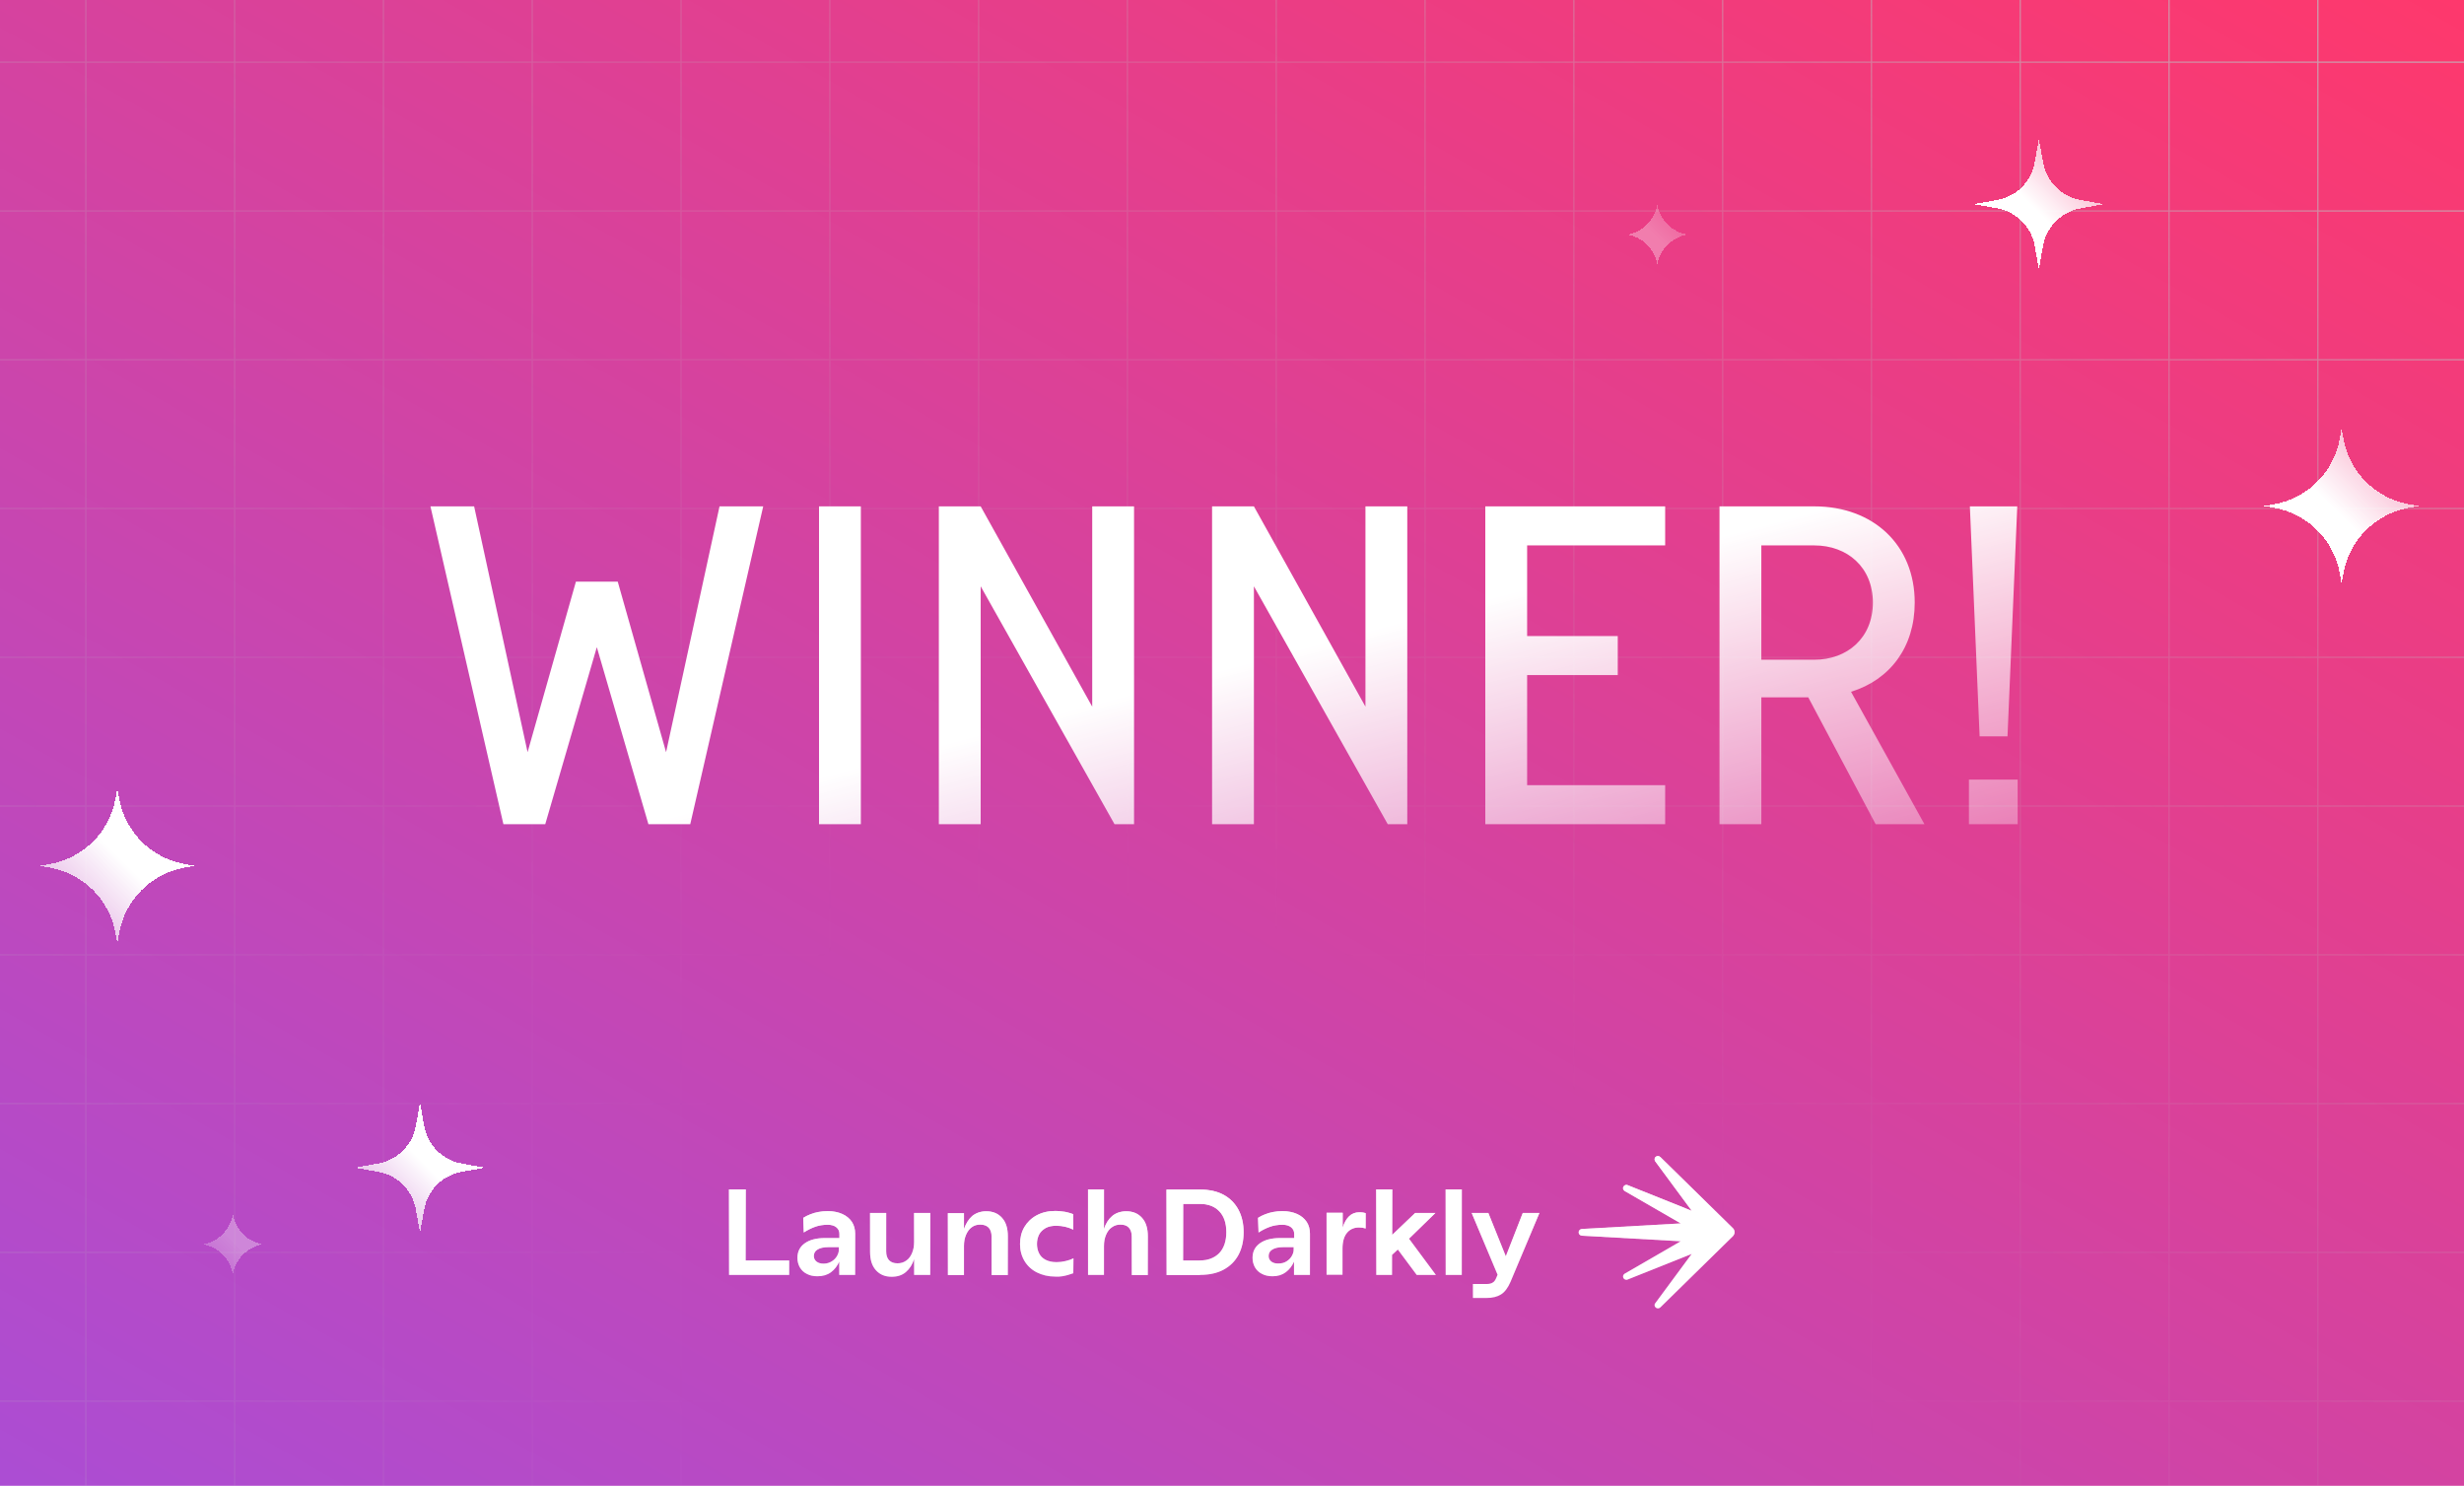 <svg width="1920" height="1158" viewBox="0 0 1920 1158" fill="none" xmlns="http://www.w3.org/2000/svg">
<g clip-path="url(#clip0_3348_19879)">
<rect width="1920" height="1158" fill="url(#paint0_linear_3348_19879)"/>
<path fill-rule="evenodd" clip-rule="evenodd" d="M2850.17 -298.875H2965.12V-183.926H2850.17V-298.875ZM2733.22 -298.875H2618.27V-183.926H2733.22V-298.875ZM2734.22 -298.875V-183.926H2849.17V-298.875H2734.22ZM2733.22 -182.926H2618.27V-67.977H2733.22V-182.926ZM2734.22 -67.977V-182.926H2849.17V-67.977H2734.22ZM2733.22 -66.977H2618.27V47.972H2733.22V-66.977ZM2734.22 47.972V-66.977H2849.17V47.972H2734.22ZM2733.22 48.972H2618.27V163.922H2733.22V48.972ZM2734.22 163.922V48.972H2849.17V163.922H2734.22ZM2733.22 164.922H2618.27V279.871H2733.22V164.922ZM2734.22 279.871V164.922H2849.17V279.871H2734.22ZM2733.22 280.871H2618.27V395.82H2733.22V280.871ZM2734.22 395.82V280.871H2849.17V395.82H2734.22ZM2733.22 396.82H2618.27V511.77H2733.22V396.82ZM2734.22 511.77V396.82H2849.17V511.77H2734.22ZM2733.22 512.77H2618.27V627.719H2733.22V512.77ZM2734.22 627.719V512.77H2849.17V627.719H2734.22ZM2733.22 628.719H2618.27V743.668H2733.22V628.719ZM2734.22 743.668V628.719H2849.17V743.668H2734.22ZM2733.22 744.668H2618.27V859.617H2733.22V744.668ZM2734.22 859.617V744.668H2849.17V859.617H2734.22ZM2733.22 860.617H2618.27V975.567H2733.22V860.617ZM2734.22 975.567V860.617H2849.17V975.567H2734.22ZM2733.22 976.567H2618.27V1091.52H2733.22V976.567ZM2734.22 1091.52V976.567H2849.17V1091.52H2734.22ZM2733.22 1092.52H2618.27V1207.47H2733.22V1092.52ZM2734.22 1207.47V1092.52H2849.17V1207.47H2734.22ZM2850.17 47.972V-66.977H2965.12V47.972H2850.17ZM2850.17 163.922V48.972H2965.12V163.922H2850.17ZM2850.17 279.871V164.922H2965.12V279.871H2850.17ZM2850.17 395.82V280.871H2965.12V395.82H2850.17ZM2850.17 511.77V396.82H2965.12V511.77H2850.17ZM2850.17 627.719V512.77H2965.12V627.719H2850.17ZM2850.17 743.668V628.719H2965.12V743.668H2850.17ZM2850.17 859.617V744.668H2965.12V859.617H2850.17ZM2850.17 975.567V860.617H2965.12V975.567H2850.17ZM2850.17 1091.52V976.567H2965.12V1091.52H2850.17ZM2850.17 1207.47V1092.52H2965.12V1207.47H2850.17ZM2850.17 -67.977V-182.926H2965.12V-67.977H2850.17ZM994.976 1208.47H1109.93H1110.93L2966.12 1208.47V1207.47V1092.52V1091.52V976.567V975.567V860.617V859.617V744.668V743.668V628.719V627.719V512.77V511.77V396.82V395.82V280.871V279.871V164.922V163.922V48.972V47.972V-66.977V-67.977V-182.926V-183.926V-298.875L2966.12 -298.875L2966.12 -299.875H-164.523V-298.875H1225.88V-183.926H1110.93V-298.875H1109.93V-183.926H994.976V-298.875H993.976V-183.926H879.026V-298.875H878.026V-183.926H763.077V-298.875H762.077V-183.926H647.127V-298.875H646.127V-183.926H531.179V-298.875H530.179V-183.926H415.226V-298.875H414.226V-183.926H299.277V-298.875H298.277V-183.926H183.328V-298.875H182.328V-183.926H67.378V-298.875H66.378V-183.926H-48.572L-48.572 -298.875H-49.572L-49.572 -183.926H-164.523V-182.926H-49.572V-67.977H-164.523V-66.977H-49.572L-49.572 47.972H-164.523V48.972H-49.572V163.922H-164.523V164.922H-49.572L-49.572 279.871H-164.523V280.871H-49.572L-49.572 395.82H-164.523V396.82H-49.572V511.77H-164.523V512.77H-49.572L-49.572 627.719H-164.523V628.719H-49.572L-49.572 743.668H-164.523V744.668H-49.572V859.617H-164.523V860.617H-49.572L-49.572 975.567H-164.523V976.567H-49.572V1091.52H-164.523V1092.52H-49.572L-49.572 1207.47H-164.523V1208.47L-49.572 1208.47H-48.572H66.378H67.378H182.328H183.328H298.277H299.277H414.226H415.226H530.179H531.179H646.127H647.127H762.077H763.077H878.026H879.026H993.976H994.976ZM66.378 -182.926H-48.572V-67.977H66.378L66.378 -182.926ZM66.378 -66.977H-48.572L-48.572 47.972H66.378V-66.977ZM66.378 48.972H-48.572V163.922H66.378V48.972ZM66.378 164.922H-48.572L-48.572 279.871H66.378L66.378 164.922ZM66.378 280.871H-48.572L-48.572 395.82H66.378V280.871ZM66.378 396.82H-48.572V511.77H66.378V396.82ZM66.378 512.77H-48.572L-48.572 627.719H66.378V512.77ZM66.378 628.719H-48.572L-48.572 743.668H66.378L66.378 628.719ZM66.378 744.668H-48.572V859.617H66.378V744.668ZM66.378 860.617H-48.572L-48.572 975.567H66.378V860.617ZM66.378 976.567H-48.572V1091.52H66.378L66.378 976.567ZM66.378 1092.52H-48.572L-48.572 1207.47H66.378V1092.52ZM182.328 -182.926H67.378L67.378 -67.977H182.328V-182.926ZM182.328 -66.977H67.378V47.972H182.328V-66.977ZM182.328 48.972H67.378V163.922H182.328L182.328 48.972ZM182.328 164.922H67.378L67.378 279.871H182.328V164.922ZM182.328 280.871H67.378V395.82H182.328V280.871ZM182.328 396.82H67.378V511.77H182.328V396.82ZM182.328 512.77H67.378V627.719H182.328V512.77ZM182.328 628.719H67.378L67.378 743.668H182.328V628.719ZM182.328 744.668H67.378V859.617H182.328L182.328 744.668ZM182.328 860.617H67.378V975.567H182.328V860.617ZM182.328 976.567H67.378L67.378 1091.52H182.328V976.567ZM182.328 1092.52H67.378V1207.47H182.328V1092.52ZM298.277 -182.926H183.328V-67.977H298.277V-182.926ZM298.277 -66.977H183.328V47.972H298.277V-66.977ZM298.277 48.972H183.328L183.328 163.922H298.277L298.277 48.972ZM298.277 164.922H183.328V279.871H298.277V164.922ZM298.277 280.871H183.328V395.82H298.277V280.871ZM298.277 396.82H183.328V511.77H298.277V396.82ZM298.277 512.77H183.328V627.719H298.277V512.77ZM298.277 628.719H183.328V743.668H298.277V628.719ZM298.277 744.668H183.328L183.328 859.617H298.277L298.277 744.668ZM298.277 860.617H183.328V975.567H298.277V860.617ZM298.277 976.567H183.328V1091.52H298.277V976.567ZM298.277 1092.52H183.328V1207.47H298.277V1092.52ZM414.226 -182.926H299.277V-67.977H414.226V-182.926ZM414.226 -66.977H299.277V47.972H414.226V-66.977ZM414.226 48.972H299.277L299.277 163.922H414.226V48.972ZM414.226 164.922H299.277V279.871H414.226V164.922ZM414.226 280.871H299.277V395.82H414.226V280.871ZM414.226 396.82H299.277V511.77H414.226L414.226 396.82ZM414.226 512.77H299.277V627.719H414.226V512.77ZM414.226 628.719H299.277V743.668H414.226V628.719ZM414.226 744.668H299.277L299.277 859.617H414.226V744.668ZM414.226 860.617H299.277V975.567H414.226V860.617ZM414.226 976.567H299.277V1091.52H414.226V976.567ZM414.226 1092.52H299.277V1207.47H414.226V1092.52ZM530.179 -182.926H415.226V-67.977H530.179V-182.926ZM530.179 -66.977H415.226V47.972H530.179V-66.977ZM530.179 48.972H415.226V163.922H530.179V48.972ZM530.179 164.922H415.226V279.871H530.179V164.922ZM530.179 280.871H415.226V395.82H530.179V280.871ZM530.179 396.82H415.226L415.226 511.77H530.179L530.179 396.82ZM530.179 512.77H415.226V627.719H530.179V512.77ZM530.179 628.719H415.226V743.668H530.179V628.719ZM530.179 744.668H415.226V859.617H530.179V744.668ZM530.179 860.617H415.226V975.567H530.179V860.617ZM530.179 976.567H415.226V1091.52H530.179V976.567ZM530.179 1092.52H415.226V1207.47H530.179V1092.52ZM646.127 -182.926H531.179V-67.977H646.127V-182.926ZM646.127 -66.977H531.179V47.972H646.127V-66.977ZM646.127 48.972H531.179V163.922H646.127V48.972ZM646.127 164.922H531.179V279.871H646.127V164.922ZM646.127 280.871H531.179V395.82H646.127V280.871ZM646.127 396.82H531.179L531.179 511.77H646.127L646.127 396.82ZM646.127 512.77H531.179V627.719H646.127V512.77ZM646.127 628.719H531.179V743.668H646.127V628.719ZM646.127 744.668H531.179V859.617H646.127V744.668ZM646.127 860.617H531.179V975.567H646.127V860.617ZM646.127 976.567H531.179V1091.52H646.127V976.567ZM646.127 1092.52H531.179V1207.47H646.127V1092.52ZM994.976 1207.47H1109.93V1092.52H994.976V1207.47ZM1110.93 1092.52V1207.47H1225.88V1092.52H1110.93ZM1225.88 1091.52H1110.93V976.567H1225.88V1091.52ZM1109.93 976.567V1091.52H994.976V976.567H1109.93ZM994.976 975.567H1109.93V860.617H994.976V975.567ZM1110.93 860.617V975.567H1225.88V860.617H1110.93ZM1225.88 859.617H1110.93V744.668H1225.88V859.617ZM1109.93 744.668V859.617H994.976V744.668H1109.93ZM994.976 743.668H1109.93V628.719H994.976V743.668ZM1110.93 628.719V743.668H1225.88V628.719H1110.93ZM1225.88 627.719H1110.93V512.77H1225.88V627.719ZM1109.93 512.77V627.719H994.976V512.77H1109.93ZM994.976 511.77H1109.93L1109.93 396.82H994.976L994.976 511.77ZM1110.93 396.82L1110.93 511.77H1225.88L1225.88 396.82H1110.93ZM1225.88 395.82H1110.93V280.871H1225.88V395.82ZM1109.93 280.871V395.82H994.976V280.871H1109.93ZM994.976 279.871H1109.93V164.922H994.976V279.871ZM1110.93 164.922V279.871H1225.88V164.922H1110.93ZM1225.88 163.922H1110.93V48.972H1225.88V163.922ZM1109.93 48.972V163.922H994.976V48.972H1109.93ZM994.976 47.972H1109.93V-66.977H994.976V47.972ZM1110.93 -66.977V47.972H1225.88V-66.977H1110.93ZM1225.88 -67.977H1110.93V-182.926H1225.88V-67.977ZM1109.93 -182.926V-67.977H994.976V-182.926H1109.93ZM762.077 -182.926H647.127V-67.977H762.077V-182.926ZM762.077 -66.977H647.127V47.972H762.077V-66.977ZM762.077 48.972H647.127V163.922H762.077V48.972ZM762.077 164.922H647.127V279.871H762.077V164.922ZM762.077 280.871H647.127V395.82H762.077V280.871ZM762.077 396.82H647.127L647.127 511.77H762.077L762.077 396.82ZM762.077 512.77H647.127V627.719H762.077V512.77ZM762.077 628.719H647.127V743.668H762.077V628.719ZM762.077 744.668H647.127V859.617H762.077V744.668ZM762.077 860.617H647.127V975.567H762.077V860.617ZM762.077 976.567H647.127V1091.52H762.077V976.567ZM762.077 1092.52H647.127V1207.47H762.077V1092.52ZM1226.88 -183.926V-298.875H1341.83V-183.926H1226.88ZM1226.88 -182.926V-67.977H1341.83V-182.926H1226.88ZM1226.88 -66.977V47.972H1341.83V-66.977H1226.88ZM1226.88 48.972V163.922H1341.83V48.972H1226.88ZM1226.88 164.922V279.871H1341.83V164.922H1226.88ZM1226.88 280.871V395.82H1341.83V280.871H1226.88ZM1226.88 396.82L1226.88 511.77H1341.83L1341.83 396.82H1226.88ZM1226.88 512.77V627.719H1341.83V512.77H1226.88ZM1226.88 628.719V743.668H1341.83V628.719H1226.88ZM1226.88 744.668V859.617H1341.83V744.668H1226.88ZM1226.88 860.617V975.567H1341.83V860.617H1226.88ZM1226.88 976.567V1091.52H1341.83V976.567H1226.88ZM1226.88 1092.52V1207.47H1341.83V1092.52H1226.88ZM763.077 -67.977V-182.926H878.026V-67.977H763.077ZM763.077 47.972V-66.977H878.026V47.972H763.077ZM763.077 163.922V48.972H878.026V163.922H763.077ZM763.077 279.871V164.922H878.026V279.871H763.077ZM763.077 395.82V280.871H878.026V395.82H763.077ZM763.077 511.77L763.077 396.82H878.026L878.026 511.77H763.077ZM763.077 627.719V512.77H878.026V627.719H763.077ZM763.077 743.668V628.719H878.026V743.668H763.077ZM763.077 859.617V744.668H878.026V859.617H763.077ZM763.077 975.567V860.617H878.026V975.567H763.077ZM763.077 1091.52V976.567H878.026V1091.52H763.077ZM763.077 1207.47V1092.52H878.026V1207.47H763.077ZM1342.83 -183.926V-298.875H1457.78V-183.926H1342.83ZM1458.78 -183.926V-298.875H1573.72V-183.926H1458.78ZM1458.78 -182.926H1573.72V-67.977H1458.78V-182.926ZM1457.78 -182.926V-67.977H1342.83V-182.926H1457.78ZM1457.78 -66.977H1342.83V47.972H1457.78V-66.977ZM1458.78 -66.977V47.972H1573.72V-66.977H1458.78ZM1458.78 48.972H1573.72V163.922H1458.78V48.972ZM1457.78 48.972V163.922H1342.83V48.972H1457.78ZM1457.78 164.922H1342.83V279.871H1457.78V164.922ZM1458.78 164.922V279.871H1573.72V164.922H1458.78ZM1458.78 280.871H1573.72V395.82H1458.78V280.871ZM1457.78 280.871V395.82H1342.83V280.871H1457.78ZM1457.78 396.82H1342.83L1342.83 511.77H1457.78L1457.78 396.82ZM1458.78 396.82L1458.78 511.77H1573.73L1573.72 396.82H1458.78ZM1458.78 512.77H1573.73V627.719H1458.78V512.77ZM1457.78 512.77V627.719H1342.83V512.77H1457.78ZM1457.78 628.719H1342.83V743.668H1457.78V628.719ZM1458.78 628.719V743.668H1573.73V628.719H1458.78ZM1458.78 744.668H1573.73V859.617H1458.78V744.668ZM1457.78 744.668V859.617H1342.83V744.668H1457.78ZM1457.78 860.617H1342.83V975.567H1457.78V860.617ZM1458.78 860.617V975.567H1573.73V860.617H1458.78ZM1458.78 976.567H1573.73V1091.52H1458.78V976.567ZM1457.78 976.567V1091.52H1342.83V976.567H1457.78ZM1457.78 1092.52H1342.83V1207.47H1457.78V1092.52ZM1458.78 1092.52V1207.47H1573.73V1092.52H1458.78ZM1574.72 -183.926V-298.875H1689.68V-183.926H1574.72ZM1574.72 -182.926H1689.68V-67.977H1574.72V-182.926ZM1574.72 -66.977V47.972H1689.68V-66.977H1574.72ZM1574.72 48.972H1689.68V163.922H1574.72V48.972ZM1574.72 164.922V279.871H1689.68V164.922H1574.72ZM1574.72 280.871H1689.68V395.82H1574.72V280.871ZM1574.72 396.82L1574.73 511.77H1689.68L1689.68 396.82H1574.72ZM1574.73 512.77H1689.68V627.719H1574.73V512.77ZM1574.73 628.719V743.668H1689.68V628.719H1574.73ZM1574.73 744.668H1689.68V859.617H1574.73V744.668ZM1574.73 860.617V975.567H1689.68V860.617H1574.73ZM1574.73 976.567H1689.68V1091.52H1574.73V976.567ZM1574.73 1092.52V1207.47H1689.68V1092.52H1574.73ZM1690.68 -183.926V-298.875H1805.63V-183.926H1690.68ZM1690.68 -182.926H1805.63V-67.977H1690.68V-182.926ZM1690.68 -66.977V47.972H1805.63V-66.977H1690.68ZM1690.68 48.972H1805.63V163.922H1690.68V48.972ZM1690.68 164.922V279.871H1805.63V164.922H1690.68ZM1690.68 280.871H1805.63V395.82H1690.68V280.871ZM1690.68 396.82L1690.68 511.77H1805.63L1805.63 396.82H1690.68ZM1690.68 512.77H1805.63V627.719H1690.68V512.77ZM1690.68 628.719V743.668H1805.63V628.719H1690.68ZM1690.68 744.668H1805.63V859.617H1690.68V744.668ZM1690.68 860.617V975.567H1805.63V860.617H1690.68ZM1690.68 976.567H1805.63V1091.52H1690.68V976.567ZM1690.68 1092.52V1207.47H1805.63V1092.52H1690.68ZM1806.63 -183.926V-298.875H1921.57V-183.926H1806.63ZM1806.63 -182.926H1921.57V-67.977H1806.63V-182.926ZM1806.63 -66.977V47.972H1921.57V-66.977H1806.63ZM1806.63 48.972H1921.57V163.922H1806.63V48.972ZM1806.63 164.922V279.871H1921.57V164.922H1806.63ZM1806.63 280.871H1921.57V395.82H1806.63V280.871ZM1806.63 396.82L1806.63 511.77H1921.57V396.82H1806.63ZM1806.63 512.77H1921.57V627.719H1806.63V512.77ZM1806.63 628.719V743.668H1921.57V628.719H1806.63ZM1806.63 744.668H1921.57V859.617H1806.63V744.668ZM1806.63 860.617V975.567H1921.57V860.617H1806.63ZM1806.63 976.567H1921.57V1091.52H1806.63V976.567ZM1806.63 1092.52V1207.47H1921.57V1092.52H1806.63ZM1922.57 -183.926V-298.875H2037.52V-183.926H1922.57ZM1922.57 -182.926H2037.52V-67.977H1922.57V-182.926ZM1922.57 -66.977V47.972H2037.52V-66.977H1922.57ZM1922.57 48.972H2037.52V163.922H1922.57V48.972ZM1922.57 164.922V279.871H2037.52V164.922H1922.57ZM1922.57 280.871H2037.52V395.82H1922.57V280.871ZM1922.57 396.82V511.77H2037.52V396.82H1922.57ZM1922.57 512.77H2037.52V627.719H1922.57V512.77ZM1922.57 628.719V743.668H2037.52V628.719H1922.57ZM1922.57 744.668H2037.52V859.617H1922.57V744.668ZM1922.57 860.617V975.567H2037.52V860.617H1922.57ZM1922.57 976.567H2037.52V1091.52H1922.57V976.567ZM1922.57 1092.52V1207.47H2037.52V1092.52H1922.57ZM2038.52 -183.926V-298.875H2153.47V-183.926H2038.52ZM2038.52 -182.926H2153.47V-67.977H2038.52V-182.926ZM2038.52 -66.977V47.972H2153.47V-66.977H2038.52ZM2038.52 48.972H2153.47V163.922H2038.52V48.972ZM2038.52 164.922V279.871H2153.47V164.922H2038.52ZM2038.52 280.871H2153.47V395.82H2038.52V280.871ZM2038.52 396.82V511.77H2153.47V396.82H2038.52ZM2038.52 512.77H2153.47V627.719H2038.52V512.77ZM2038.52 628.719V743.668H2153.47V628.719H2038.52ZM2038.52 744.668H2153.47V859.617H2038.52V744.668ZM2038.52 860.617V975.567H2153.47V860.617H2038.52ZM2038.52 976.567H2153.47V1091.52H2038.52V976.567ZM2038.52 1092.52V1207.47H2153.47V1092.52H2038.52ZM2154.47 -183.926V-298.875H2269.42V-183.926H2154.47ZM2154.47 -182.926H2269.42V-67.977H2154.47V-182.926ZM2154.47 -66.977V47.972H2269.42V-66.977H2154.47ZM2154.47 48.972H2269.42V163.922H2154.47V48.972ZM2154.47 164.922V279.871H2269.42V164.922H2154.47ZM2154.47 280.871H2269.42V395.82H2154.47V280.871ZM2154.47 396.82V511.77H2269.42V396.82H2154.47ZM2154.47 512.77H2269.42V627.719H2154.47V512.77ZM2154.47 628.719V743.668H2269.42V628.719H2154.47ZM2154.47 744.668H2269.42V859.617H2154.47V744.668ZM2154.47 860.617V975.567H2269.42V860.617H2154.47ZM2154.47 976.567H2269.42V1091.52H2154.47V976.567ZM2154.47 1092.52V1207.47H2269.42V1092.52H2154.47ZM2270.42 -182.926H2385.38V-67.977H2270.42V-182.926ZM2270.42 -66.977V47.972H2385.38V-66.977H2270.42ZM2270.42 48.972H2385.38V163.922H2270.42V48.972ZM2270.42 164.922V279.871H2385.38V164.922H2270.42ZM2270.42 280.871H2385.38V395.82H2270.42V280.871ZM2270.42 396.82V511.77H2385.38V396.82H2270.42ZM2270.42 512.77H2385.38V627.719H2270.42V512.77ZM2270.42 628.719V743.668H2385.38V628.719H2270.42ZM2270.42 744.668H2385.38V859.617H2270.42V744.668ZM2270.42 860.617V975.567H2385.38V860.617H2270.42ZM2270.42 976.567H2385.38V1091.52H2270.42V976.567ZM2270.42 1092.52V1207.47H2385.38V1092.52H2270.42ZM2270.42 -183.926V-298.875H2385.38V-183.926H2270.42ZM2386.38 -67.977V-182.926H2501.32V-67.977H2386.38ZM2386.38 47.972V-66.977H2501.32V47.972H2386.38ZM2386.38 163.922V48.972H2501.32V163.922H2386.38ZM2386.38 279.871V164.922H2501.32V279.871H2386.38ZM2386.38 395.82V280.871H2501.32V395.82H2386.38ZM2386.38 511.77V396.82H2501.32V511.77H2386.38ZM2386.38 627.719V512.77H2501.32V627.719H2386.38ZM2386.38 743.668V628.719H2501.32V743.668H2386.38ZM2386.38 859.617V744.668H2501.32V859.617H2386.38ZM2386.38 975.567V860.617H2501.32V975.567H2386.38ZM2386.38 1091.52V976.567H2501.32V1091.52H2386.38ZM2386.38 1207.47V1092.52H2501.32V1207.47H2386.38ZM2386.38 -183.926V-298.875H2501.32V-183.926H2386.38ZM2502.32 -67.977V-182.926H2617.27V-67.977H2502.32ZM2502.32 47.972V-66.977H2617.27V47.972H2502.32ZM2502.32 163.922V48.972H2617.27V163.922H2502.32ZM2502.32 279.871V164.922H2617.27V279.871H2502.32ZM2502.32 395.82V280.871H2617.27V395.82H2502.32ZM2502.32 511.77V396.82H2617.27V511.77H2502.32ZM2502.32 627.719V512.77H2617.27V627.719H2502.32ZM2502.32 743.668V628.719H2617.27V743.668H2502.32ZM2502.32 859.617V744.668H2617.27V859.617H2502.32ZM2502.32 975.567V860.617H2617.27V975.567H2502.32ZM2502.32 1091.52V976.567H2617.27V1091.52H2502.32ZM2502.32 1207.47V1092.52H2617.27V1207.47H2502.32ZM2502.32 -183.926V-298.875H2617.27V-183.926H2502.32ZM879.026 -67.977V-182.926H993.976V-67.977H879.026ZM879.026 47.972V-66.977H993.976V47.972H879.026ZM879.026 163.922V48.972H993.976V163.922H879.026ZM879.026 279.871V164.922H993.976V279.871H879.026ZM879.026 395.82V280.871H993.976V395.82H879.026ZM879.026 511.77L879.026 396.82H993.976L993.976 511.77H879.026ZM879.026 627.719V512.77H993.976V627.719H879.026ZM879.026 743.668V628.719H993.976V743.668H879.026ZM879.026 859.617V744.668H993.976V859.617H879.026ZM879.026 975.567V860.617H993.976V975.567H879.026ZM879.026 1091.52V976.567H993.976V1091.52H879.026ZM879.026 1207.47V1092.52H993.976V1207.47H879.026ZM-164.523 -298.875L-164.523 1208.47H-165.523L-165.523 -298.875H-164.523Z" fill="url(#paint1_radial_3348_19879)"/>
<g clip-path="url(#clip1_3348_19879)">
<path d="M614.955 993.634V982.353H581.039V926.994H568.087V993.634H614.955ZM647.535 991.535C650.339 989.436 652.476 986.682 653.945 983.271V993.634H666.362V961.495C666.362 958.084 665.561 954.936 663.825 952.312C662.09 949.688 659.553 947.59 656.348 946.147C653.143 944.704 649.271 943.916 644.865 943.916C642.461 943.916 640.058 944.179 637.788 944.572C635.518 944.966 633.381 945.622 631.379 946.409C629.376 947.196 627.506 948.114 625.904 949.164L626.305 960.576C629.376 958.609 632.313 957.166 635.251 956.116C638.188 955.067 641.393 954.542 644.998 954.542C647.802 954.542 650.072 955.198 651.675 956.51C653.277 957.822 654.078 959.527 654.078 961.626V964.905H642.862C636.185 964.905 630.978 966.217 627.106 968.972C623.233 971.727 621.364 975.531 621.364 980.385C621.364 983.14 622.032 985.501 623.233 987.731C624.569 989.961 626.305 991.666 628.708 992.847C631.111 994.159 633.916 994.684 636.987 994.684C641.259 994.684 644.731 993.634 647.535 991.535ZM636.319 983.271C634.984 982.221 634.183 980.778 634.183 978.942C634.183 976.712 635.117 975.006 637.12 973.826C638.99 972.645 641.927 971.989 645.666 971.989H653.677V973.826C653.677 975.4 653.277 976.974 652.342 978.679C651.408 980.385 650.072 981.828 648.203 983.008C646.333 984.189 644.197 984.845 641.794 984.845C639.524 984.845 637.654 984.32 636.319 983.271ZM705.886 991.404C708.824 988.912 710.96 985.501 712.296 981.303V993.634H724.847V945.359H712.296V967.923C712.296 971.202 711.762 974.088 710.693 976.581C709.625 979.073 708.156 981.172 706.153 982.484C704.151 983.927 701.881 984.583 699.344 984.583C696.539 984.583 694.403 983.796 692.801 982.221C691.332 980.647 690.531 978.286 690.531 975.269V945.359H677.979V975.531C677.979 981.828 679.448 986.55 682.519 989.961C685.59 993.372 689.596 995.077 694.804 995.077C699.344 995.077 702.949 993.896 705.886 991.404ZM751.152 993.634V971.071C751.152 967.791 751.686 964.905 752.754 962.413C753.822 959.921 755.291 957.822 757.161 956.51C759.03 955.067 761.3 954.411 763.837 954.411C766.641 954.411 768.777 955.198 770.38 956.772C771.848 958.346 772.65 960.708 772.65 963.725V993.765H785.335V963.594C785.335 957.297 783.866 952.574 780.795 949.164C777.724 945.753 773.718 944.048 768.51 944.048C764.104 944.048 760.499 945.359 757.561 947.721C754.757 950.213 752.621 953.624 751.152 957.822V945.491H738.6V993.765H751.152V993.634ZM827.796 994.684C829.398 994.421 831.001 994.028 832.336 993.634C833.805 993.241 835.007 992.716 836.342 992.322L836.475 980.647C834.472 981.697 832.336 982.353 830.066 982.877C827.796 983.402 825.526 983.664 823.256 983.664C819.918 983.664 816.98 983.008 814.711 981.828C812.441 980.647 810.705 978.942 809.637 976.712C808.568 974.613 808.034 972.12 808.034 969.497C808.034 966.873 808.568 964.512 809.637 962.282C810.705 960.183 812.441 958.478 814.711 957.166C816.98 955.854 819.785 955.329 822.989 955.329C825.526 955.329 827.796 955.592 830.066 956.116C832.336 956.641 834.339 957.428 836.342 958.346L836.208 946.278C834.74 945.753 833.404 945.228 832.069 944.966C830.734 944.572 829.265 944.31 827.529 944.179C825.927 943.917 824.191 943.785 822.322 943.785C816.713 943.785 811.906 944.966 807.767 947.196C803.628 949.426 800.423 952.574 798.153 956.379C795.883 960.314 794.815 964.643 794.815 969.628C794.815 974.482 796.017 978.942 798.287 982.746C800.557 986.55 803.761 989.568 807.901 991.666C812.04 993.765 816.847 994.946 822.322 994.946C824.324 995.077 826.194 994.946 827.796 994.684ZM860.243 993.634V971.071C860.243 967.791 860.777 964.905 861.845 962.413C862.914 959.921 864.382 957.822 866.385 956.51C868.388 955.067 870.525 954.411 873.062 954.411C875.999 954.411 878.136 955.198 879.604 956.772C881.073 958.346 881.874 960.708 881.874 963.725V993.765H894.426V963.594C894.426 957.297 892.957 952.574 889.886 949.164C886.815 945.753 882.809 944.048 877.602 944.048C873.195 944.048 869.456 945.359 866.652 947.721C863.715 950.213 861.578 953.624 860.243 957.822V926.994H847.825V993.634H860.243ZM935.018 993.634C942.228 993.634 948.371 992.322 953.445 989.568C958.519 986.813 962.391 983.008 965.061 978.024C967.732 973.039 969.067 967.136 969.067 960.445C969.067 953.755 967.732 947.852 965.061 942.867C962.391 937.882 958.519 933.947 953.445 931.192C948.371 928.437 942.228 927.125 935.018 927.125H908.98V993.765H935.018V993.634ZM921.932 982.353V938.276H934.884C941.427 938.276 946.501 940.243 950.106 944.048C953.845 947.983 955.581 953.362 955.581 960.314C955.581 967.267 953.712 972.776 950.106 976.581C946.368 980.385 941.294 982.353 934.884 982.353H921.932ZM1001.91 991.535C1004.72 989.436 1006.86 986.682 1008.32 983.271V993.634H1020.74V961.495C1020.74 958.084 1019.94 954.936 1018.21 952.312C1016.47 949.688 1013.93 947.59 1010.73 946.147C1007.52 944.704 1003.65 943.916 999.244 943.916C996.841 943.916 994.437 944.179 992.167 944.572C989.897 944.966 987.761 945.622 985.758 946.409C983.755 947.196 981.886 948.114 980.284 949.164L980.684 960.576C983.755 958.609 986.693 957.166 989.63 956.116C992.568 955.067 995.773 954.542 999.378 954.542C1002.18 954.542 1004.45 955.198 1006.05 956.51C1007.66 957.822 1008.46 959.527 1008.46 961.626V964.905H997.508C990.832 964.905 985.625 966.217 981.752 968.972C977.88 971.727 976.011 975.531 976.011 980.385C976.011 983.14 976.678 985.501 977.88 987.731C979.215 989.961 980.951 991.666 983.355 992.847C985.758 994.159 988.562 994.684 991.633 994.684C995.773 994.684 999.111 993.634 1001.91 991.535ZM990.699 983.271C989.363 982.221 988.562 980.778 988.562 978.942C988.562 976.712 989.497 975.006 991.5 973.826C993.369 972.645 996.307 971.989 1000.05 971.989H1008.06V973.826C1008.06 975.4 1007.66 976.974 1006.72 978.679C1005.79 980.385 1004.45 981.828 1002.58 983.008C1000.71 984.189 998.71 984.714 996.307 984.714C994.037 984.845 992.167 984.32 990.699 983.271ZM1046.11 993.634V973.039C1046.11 967.66 1047.31 963.594 1049.58 960.839C1051.85 958.084 1055.06 956.641 1058.93 956.641C1060.8 956.641 1062.54 956.903 1064.14 957.428V945.491C1063.34 945.228 1062.54 945.097 1061.73 944.966C1060.93 944.835 1060 944.835 1059.06 944.835C1055.99 944.835 1053.32 945.884 1051.19 947.983C1049.05 950.082 1047.31 953.099 1046.25 956.772V945.228H1033.69V993.503H1046.11V993.634ZM1084.7 993.634V978.024L1089.24 973.826L1103.93 993.634H1118.88L1097.92 965.43L1118.48 945.359H1102.73L1084.83 962.413V926.994H1072.42V993.634H1084.7ZM1139.05 993.634V926.994H1126.5V993.634H1139.05ZM1158.27 1011.61C1162.95 1011.61 1166.69 1010.69 1169.62 1008.85C1172.56 1007.01 1174.97 1003.74 1176.97 999.144L1199.53 945.359H1186.58L1173.36 979.073L1159.74 945.359H1146.79L1166.95 993.503L1165.89 995.995C1165.22 997.57 1164.42 998.881 1163.21 999.537C1162.15 1000.32 1160.41 1000.72 1158.14 1000.72H1147.73V1011.61H1158.27Z" fill="white"/>
<path d="M614.955 993.634V982.353H581.039V926.994H568.087V993.634H614.955ZM647.535 991.535C650.339 989.436 652.476 986.682 653.945 983.271V993.634H666.362V961.495C666.362 958.084 665.561 954.936 663.825 952.312C662.09 949.688 659.553 947.59 656.348 946.147C653.143 944.704 649.271 943.916 644.865 943.916C642.461 943.916 640.058 944.179 637.788 944.572C635.518 944.966 633.381 945.622 631.379 946.409C629.376 947.196 627.506 948.114 625.904 949.164L626.305 960.576C629.376 958.609 632.313 957.166 635.251 956.116C638.188 955.067 641.393 954.542 644.998 954.542C647.802 954.542 650.072 955.198 651.675 956.51C653.277 957.822 654.078 959.527 654.078 961.626V964.905H642.862C636.185 964.905 630.978 966.217 627.106 968.972C623.233 971.727 621.364 975.531 621.364 980.385C621.364 983.14 622.032 985.501 623.233 987.731C624.569 989.961 626.305 991.666 628.708 992.847C631.111 994.159 633.916 994.684 636.987 994.684C641.259 994.684 644.731 993.634 647.535 991.535ZM636.319 983.271C634.984 982.221 634.183 980.778 634.183 978.942C634.183 976.712 635.117 975.006 637.12 973.826C638.99 972.645 641.927 971.989 645.666 971.989H653.677V973.826C653.677 975.4 653.277 976.974 652.342 978.679C651.408 980.385 650.072 981.828 648.203 983.008C646.333 984.189 644.197 984.845 641.794 984.845C639.524 984.845 637.654 984.32 636.319 983.271ZM705.886 991.404C708.824 988.912 710.96 985.501 712.296 981.303V993.634H724.847V945.359H712.296V967.923C712.296 971.202 711.762 974.088 710.693 976.581C709.625 979.073 708.156 981.172 706.153 982.484C704.151 983.927 701.881 984.583 699.344 984.583C696.539 984.583 694.403 983.796 692.801 982.221C691.332 980.647 690.531 978.286 690.531 975.269V945.359H677.979V975.531C677.979 981.828 679.448 986.55 682.519 989.961C685.59 993.372 689.596 995.077 694.804 995.077C699.344 995.077 702.949 993.896 705.886 991.404ZM751.152 993.634V971.071C751.152 967.791 751.686 964.905 752.754 962.413C753.822 959.921 755.291 957.822 757.161 956.51C759.03 955.067 761.3 954.411 763.837 954.411C766.641 954.411 768.777 955.198 770.38 956.772C771.848 958.346 772.65 960.708 772.65 963.725V993.765H785.335V963.594C785.335 957.297 783.866 952.574 780.795 949.164C777.724 945.753 773.718 944.048 768.51 944.048C764.104 944.048 760.499 945.359 757.561 947.721C754.757 950.213 752.621 953.624 751.152 957.822V945.491H738.6V993.765H751.152V993.634ZM827.796 994.684C829.398 994.421 831.001 994.028 832.336 993.634C833.805 993.241 835.007 992.716 836.342 992.322L836.475 980.647C834.472 981.697 832.336 982.353 830.066 982.877C827.796 983.402 825.526 983.664 823.256 983.664C819.918 983.664 816.98 983.008 814.711 981.828C812.441 980.647 810.705 978.942 809.637 976.712C808.568 974.613 808.034 972.12 808.034 969.497C808.034 966.873 808.568 964.512 809.637 962.282C810.705 960.183 812.441 958.478 814.711 957.166C816.98 955.854 819.785 955.329 822.989 955.329C825.526 955.329 827.796 955.592 830.066 956.116C832.336 956.641 834.339 957.428 836.342 958.346L836.208 946.278C834.74 945.753 833.404 945.228 832.069 944.966C830.734 944.572 829.265 944.31 827.529 944.179C825.927 943.917 824.191 943.785 822.322 943.785C816.713 943.785 811.906 944.966 807.767 947.196C803.628 949.426 800.423 952.574 798.153 956.379C795.883 960.314 794.815 964.643 794.815 969.628C794.815 974.482 796.017 978.942 798.287 982.746C800.557 986.55 803.761 989.568 807.901 991.666C812.04 993.765 816.847 994.946 822.322 994.946C824.324 995.077 826.194 994.946 827.796 994.684ZM860.243 993.634V971.071C860.243 967.791 860.777 964.905 861.845 962.413C862.914 959.921 864.382 957.822 866.385 956.51C868.388 955.067 870.525 954.411 873.062 954.411C875.999 954.411 878.136 955.198 879.604 956.772C881.073 958.346 881.874 960.708 881.874 963.725V993.765H894.426V963.594C894.426 957.297 892.957 952.574 889.886 949.164C886.815 945.753 882.809 944.048 877.602 944.048C873.195 944.048 869.456 945.359 866.652 947.721C863.715 950.213 861.578 953.624 860.243 957.822V926.994H847.825V993.634H860.243ZM935.018 993.634C942.228 993.634 948.371 992.322 953.445 989.568C958.519 986.813 962.391 983.008 965.061 978.024C967.732 973.039 969.067 967.136 969.067 960.445C969.067 953.755 967.732 947.852 965.061 942.867C962.391 937.882 958.519 933.947 953.445 931.192C948.371 928.437 942.228 927.125 935.018 927.125H908.98V993.765H935.018V993.634ZM921.932 982.353V938.276H934.884C941.427 938.276 946.501 940.243 950.106 944.048C953.845 947.983 955.581 953.362 955.581 960.314C955.581 967.267 953.712 972.776 950.106 976.581C946.368 980.385 941.294 982.353 934.884 982.353H921.932ZM1001.91 991.535C1004.72 989.436 1006.86 986.682 1008.32 983.271V993.634H1020.74V961.495C1020.74 958.084 1019.94 954.936 1018.21 952.312C1016.47 949.688 1013.93 947.59 1010.73 946.147C1007.52 944.704 1003.65 943.916 999.244 943.916C996.841 943.916 994.437 944.179 992.167 944.572C989.897 944.966 987.761 945.622 985.758 946.409C983.755 947.196 981.886 948.114 980.284 949.164L980.684 960.576C983.755 958.609 986.693 957.166 989.63 956.116C992.568 955.067 995.773 954.542 999.378 954.542C1002.18 954.542 1004.45 955.198 1006.05 956.51C1007.66 957.822 1008.46 959.527 1008.46 961.626V964.905H997.508C990.832 964.905 985.625 966.217 981.752 968.972C977.88 971.727 976.011 975.531 976.011 980.385C976.011 983.14 976.678 985.501 977.88 987.731C979.215 989.961 980.951 991.666 983.355 992.847C985.758 994.159 988.562 994.684 991.633 994.684C995.773 994.684 999.111 993.634 1001.91 991.535ZM990.699 983.271C989.363 982.221 988.562 980.778 988.562 978.942C988.562 976.712 989.497 975.006 991.5 973.826C993.369 972.645 996.307 971.989 1000.05 971.989H1008.06V973.826C1008.06 975.4 1007.66 976.974 1006.72 978.679C1005.79 980.385 1004.45 981.828 1002.58 983.008C1000.71 984.189 998.71 984.714 996.307 984.714C994.037 984.845 992.167 984.32 990.699 983.271ZM1046.11 993.634V973.039C1046.11 967.66 1047.31 963.594 1049.58 960.839C1051.85 958.084 1055.06 956.641 1058.93 956.641C1060.8 956.641 1062.54 956.903 1064.14 957.428V945.491C1063.34 945.228 1062.54 945.097 1061.73 944.966C1060.93 944.835 1060 944.835 1059.06 944.835C1055.99 944.835 1053.32 945.884 1051.19 947.983C1049.05 950.082 1047.31 953.099 1046.25 956.772V945.228H1033.69V993.503H1046.11V993.634ZM1084.7 993.634V978.024L1089.24 973.826L1103.93 993.634H1118.88L1097.92 965.43L1118.48 945.359H1102.73L1084.83 962.413V926.994H1072.42V993.634H1084.7ZM1139.05 993.634V926.994H1126.5V993.634H1139.05ZM1158.27 1011.61C1162.95 1011.61 1166.69 1010.69 1169.62 1008.85C1172.56 1007.01 1174.97 1003.74 1176.97 999.144L1199.53 945.359H1186.58L1173.36 979.073L1159.74 945.359H1146.79L1166.95 993.503L1165.89 995.995C1165.22 997.57 1164.42 998.881 1163.21 999.537C1162.15 1000.32 1160.41 1000.72 1158.14 1000.72H1147.73V1011.61H1158.27Z" fill="url(#paint2_linear_3348_19879)"/>
<path d="M1291.94 1019.74C1291 1019.74 1290.07 1019.22 1289.53 1018.3C1289.13 1017.38 1289.13 1016.46 1289.8 1015.67L1318.24 977.238L1268.43 997.177C1268.03 997.308 1267.77 997.44 1267.37 997.44C1266.16 997.44 1265.1 996.652 1264.83 995.603C1264.43 994.554 1264.96 993.373 1265.9 992.717L1309.69 967.399L1232.65 963.07C1231.05 962.939 1230.11 961.758 1230.11 960.447C1230.11 959.266 1230.91 957.954 1232.65 957.823L1309.69 953.494L1265.9 928.176C1264.96 927.52 1264.43 926.339 1264.83 925.29C1265.23 924.241 1266.16 923.453 1267.37 923.453C1267.77 923.453 1268.03 923.585 1268.43 923.716L1318.24 943.655L1289.8 905.088C1289.26 904.301 1289.13 903.252 1289.53 902.464C1289.93 901.546 1290.87 901.021 1291.94 901.021C1292.6 901.021 1293.27 901.284 1293.8 901.809L1350.42 957.298C1351.22 958.085 1351.62 959.266 1351.62 960.315C1351.62 961.365 1351.22 962.414 1350.42 963.332L1293.8 1018.95C1293.27 1019.48 1292.6 1019.74 1291.94 1019.74Z" fill="white"/>
<path d="M1291.94 1019.74C1291 1019.74 1290.07 1019.22 1289.53 1018.3C1289.13 1017.38 1289.13 1016.46 1289.8 1015.67L1318.24 977.238L1268.43 997.177C1268.03 997.308 1267.77 997.44 1267.37 997.44C1266.16 997.44 1265.1 996.652 1264.83 995.603C1264.43 994.554 1264.96 993.373 1265.9 992.717L1309.69 967.399L1232.65 963.07C1231.05 962.939 1230.11 961.758 1230.11 960.447C1230.11 959.266 1230.91 957.954 1232.65 957.823L1309.69 953.494L1265.9 928.176C1264.96 927.52 1264.43 926.339 1264.83 925.29C1265.23 924.241 1266.16 923.453 1267.37 923.453C1267.77 923.453 1268.03 923.585 1268.43 923.716L1318.24 943.655L1289.8 905.088C1289.26 904.301 1289.13 903.252 1289.53 902.464C1289.93 901.546 1290.87 901.021 1291.94 901.021C1292.6 901.021 1293.27 901.284 1293.8 901.809L1350.42 957.298C1351.22 958.085 1351.62 959.266 1351.62 960.315C1351.62 961.365 1351.22 962.414 1350.42 963.332L1293.8 1018.95C1293.27 1019.48 1292.6 1019.74 1291.94 1019.74Z" fill="url(#paint3_linear_3348_19879)"/>
</g>
<path d="M594.712 394.657L537.854 642.369H505.26L465.061 504.389L424.862 642.369H392.269L335.411 394.657H369.453L411.101 586.235L448.764 453.326H481.358L519.022 586.235L560.67 394.657H594.712ZM670.795 394.657V642.369H638.201V394.657H670.795ZM883.673 394.657V642.369H868.462L764.163 456.947V642.369H731.569V394.657H764.163L851.079 550.745V394.657H883.673ZM1096.58 394.657V642.369H1081.37L977.069 456.947V642.369H944.475V394.657H977.069L1063.99 550.745V394.657H1096.58ZM1297.53 394.657V425.078H1189.97V495.697H1260.59V526.118H1189.97V611.948H1297.53V642.369H1157.38V394.657H1297.53ZM1499.58 642.369H1461.56L1409.04 543.502H1372.47V642.369H1339.87V394.657H1413.75C1459.74 394.657 1491.98 424.715 1491.98 469.622C1491.98 504.389 1472.78 529.74 1442.36 539.156L1499.58 642.369ZM1372.47 425.078V514.167H1413.75C1439.46 514.167 1459.38 497.146 1459.38 469.622C1459.38 442.099 1439.46 425.078 1413.75 425.078H1372.47ZM1571.9 394.657L1564.29 573.922H1542.56L1534.96 394.657H1571.9ZM1572.26 607.602V642.369H1534.23V607.602H1572.26Z" fill="url(#paint4_linear_3348_19879)"/>
<g filter="url(#filter0_bd_3348_19879)">
<path d="M91.42 614.369L89.989 622.357C85.33 648.352 64.983 668.7 38.988 673.358L31 674.789L38.988 676.221C64.983 680.879 85.33 701.226 89.989 727.221L91.42 735.209L92.851 727.221C97.509 701.226 117.857 680.879 143.852 676.221L151.84 674.789L143.852 673.358C117.857 668.7 97.509 648.352 92.851 622.357L91.42 614.369Z" fill="url(#paint5_linear_3348_19879)" shape-rendering="crispEdges"/>
</g>
<g filter="url(#filter1_d_3348_19879)">
<path d="M327.282 859.303L324 877.62C321.338 892.475 309.711 904.102 294.857 906.764L276.539 910.046L294.857 913.328C309.711 915.99 321.338 927.617 324 942.472L327.282 960.789L330.564 942.472C333.226 927.617 344.854 915.99 359.708 913.328L378.025 910.046L359.708 906.764C344.854 904.102 333.226 892.475 330.564 877.62L327.282 859.303Z" fill="url(#paint6_linear_3348_19879)" shape-rendering="crispEdges"/>
</g>
<g filter="url(#filter2_bd_3348_19879)">
<path d="M1824.61 454.789L1826.04 446.801C1830.69 420.806 1851.04 400.459 1877.04 395.8L1885.03 394.369L1877.04 392.938C1851.04 388.28 1830.69 367.932 1826.04 341.937L1824.61 333.949L1823.17 341.937C1818.52 367.932 1798.17 388.28 1772.17 392.938L1764.19 394.369L1772.17 395.8C1798.17 400.459 1818.52 420.806 1823.17 446.801L1824.61 454.789Z" fill="url(#paint7_linear_3348_19879)" shape-rendering="crispEdges"/>
</g>
<g filter="url(#filter3_d_3348_19879)">
<path d="M1588.74 209.855L1592.03 191.538C1594.69 176.684 1606.31 165.056 1621.17 162.395L1639.49 159.112L1621.17 155.83C1606.31 153.168 1594.69 141.541 1592.03 126.687L1588.74 108.369L1585.46 126.687C1582.8 141.541 1571.17 153.168 1556.32 155.83L1538 159.112L1556.32 162.395C1571.17 165.056 1582.8 176.684 1585.46 191.538L1588.74 209.855Z" fill="url(#paint8_linear_3348_19879)" shape-rendering="crispEdges"/>
</g>
<g opacity="0.33" filter="url(#filter4_d_3348_19879)">
<path d="M181.446 946.369L181.375 946.764C179.276 958.477 170.108 967.645 158.395 969.744L158 969.815L158.395 969.885C170.108 971.984 179.276 981.152 181.375 992.865L181.446 993.26L181.516 992.865C183.615 981.152 192.783 971.984 204.496 969.885L204.891 969.815L204.496 969.744C192.783 967.645 183.615 958.477 181.516 946.764L181.446 946.369Z" fill="url(#paint9_linear_3348_19879)" shape-rendering="crispEdges"/>
</g>
<g opacity="0.33" filter="url(#filter5_d_3348_19879)">
<path d="M1291.45 206.26L1291.52 205.865C1293.62 194.152 1302.78 184.984 1314.5 182.885L1314.89 182.814L1314.5 182.744C1302.78 180.645 1293.62 171.477 1291.52 159.764L1291.45 159.369L1291.37 159.764C1289.28 171.477 1280.11 180.645 1268.39 182.744L1268 182.814L1268.39 182.885C1280.11 184.984 1289.28 194.152 1291.37 205.865L1291.45 206.26Z" fill="url(#paint10_linear_3348_19879)" shape-rendering="crispEdges"/>
</g>
</g>
<defs>
<filter id="filter0_bd_3348_19879" x="-36.633" y="546.736" width="256.106" height="256.106" filterUnits="userSpaceOnUse" color-interpolation-filters="sRGB">
<feFlood flood-opacity="0" result="BackgroundImageFix"/>
<feGaussianBlur in="BackgroundImageFix" stdDeviation="11.272"/>
<feComposite in2="SourceAlpha" operator="in" result="effect1_backgroundBlur_3348_19879"/>
<feColorMatrix in="SourceAlpha" type="matrix" values="0 0 0 0 0 0 0 0 0 0 0 0 0 0 0 0 0 0 127 0" result="hardAlpha"/>
<feOffset/>
<feGaussianBlur stdDeviation="33.817"/>
<feComposite in2="hardAlpha" operator="out"/>
<feColorMatrix type="matrix" values="0 0 0 0 0.996 0 0 0 0 1 0 0 0 0 0.961 0 0 0 1 0"/>
<feBlend mode="normal" in2="effect1_backgroundBlur_3348_19879" result="effect2_dropShadow_3348_19879"/>
<feBlend mode="normal" in="SourceGraphic" in2="effect2_dropShadow_3348_19879" result="shape"/>
</filter>
<filter id="filter1_d_3348_19879" x="238.965" y="821.729" width="176.634" height="176.634" filterUnits="userSpaceOnUse" color-interpolation-filters="sRGB">
<feFlood flood-opacity="0" result="BackgroundImageFix"/>
<feColorMatrix in="SourceAlpha" type="matrix" values="0 0 0 0 0 0 0 0 0 0 0 0 0 0 0 0 0 0 127 0" result="hardAlpha"/>
<feOffset/>
<feGaussianBlur stdDeviation="18.787"/>
<feComposite in2="hardAlpha" operator="out"/>
<feColorMatrix type="matrix" values="0 0 0 0 0.996 0 0 0 0 1 0 0 0 0 0.961 0 0 0 0.7 0"/>
<feBlend mode="normal" in2="BackgroundImageFix" result="effect1_dropShadow_3348_19879"/>
<feBlend mode="normal" in="SourceGraphic" in2="effect1_dropShadow_3348_19879" result="shape"/>
</filter>
<filter id="filter2_bd_3348_19879" x="1696.55" y="266.316" width="256.106" height="256.106" filterUnits="userSpaceOnUse" color-interpolation-filters="sRGB">
<feFlood flood-opacity="0" result="BackgroundImageFix"/>
<feGaussianBlur in="BackgroundImageFix" stdDeviation="11.272"/>
<feComposite in2="SourceAlpha" operator="in" result="effect1_backgroundBlur_3348_19879"/>
<feColorMatrix in="SourceAlpha" type="matrix" values="0 0 0 0 0 0 0 0 0 0 0 0 0 0 0 0 0 0 127 0" result="hardAlpha"/>
<feOffset/>
<feGaussianBlur stdDeviation="33.817"/>
<feComposite in2="hardAlpha" operator="out"/>
<feColorMatrix type="matrix" values="0 0 0 0 0.996 0 0 0 0 1 0 0 0 0 0.961 0 0 0 1 0"/>
<feBlend mode="normal" in2="effect1_backgroundBlur_3348_19879" result="effect2_dropShadow_3348_19879"/>
<feBlend mode="normal" in="SourceGraphic" in2="effect2_dropShadow_3348_19879" result="shape"/>
</filter>
<filter id="filter3_d_3348_19879" x="1500.43" y="70.795" width="176.634" height="176.634" filterUnits="userSpaceOnUse" color-interpolation-filters="sRGB">
<feFlood flood-opacity="0" result="BackgroundImageFix"/>
<feColorMatrix in="SourceAlpha" type="matrix" values="0 0 0 0 0 0 0 0 0 0 0 0 0 0 0 0 0 0 127 0" result="hardAlpha"/>
<feOffset/>
<feGaussianBlur stdDeviation="18.787"/>
<feComposite in2="hardAlpha" operator="out"/>
<feColorMatrix type="matrix" values="0 0 0 0 0.996 0 0 0 0 1 0 0 0 0 0.961 0 0 0 0.7 0"/>
<feBlend mode="normal" in2="BackgroundImageFix" result="effect1_dropShadow_3348_19879"/>
<feBlend mode="normal" in="SourceGraphic" in2="effect1_dropShadow_3348_19879" result="shape"/>
</filter>
<filter id="filter4_d_3348_19879" x="128.372" y="916.742" width="106.146" height="106.146" filterUnits="userSpaceOnUse" color-interpolation-filters="sRGB">
<feFlood flood-opacity="0" result="BackgroundImageFix"/>
<feColorMatrix in="SourceAlpha" type="matrix" values="0 0 0 0 0 0 0 0 0 0 0 0 0 0 0 0 0 0 127 0" result="hardAlpha"/>
<feOffset/>
<feGaussianBlur stdDeviation="14.814"/>
<feComposite in2="hardAlpha" operator="out"/>
<feColorMatrix type="matrix" values="0 0 0 0 0.996 0 0 0 0 1 0 0 0 0 0.961 0 0 0 0.7 0"/>
<feBlend mode="normal" in2="BackgroundImageFix" result="effect1_dropShadow_3348_19879"/>
<feBlend mode="normal" in="SourceGraphic" in2="effect1_dropShadow_3348_19879" result="shape"/>
</filter>
<filter id="filter5_d_3348_19879" x="1238.37" y="129.742" width="106.146" height="106.146" filterUnits="userSpaceOnUse" color-interpolation-filters="sRGB">
<feFlood flood-opacity="0" result="BackgroundImageFix"/>
<feColorMatrix in="SourceAlpha" type="matrix" values="0 0 0 0 0 0 0 0 0 0 0 0 0 0 0 0 0 0 127 0" result="hardAlpha"/>
<feOffset/>
<feGaussianBlur stdDeviation="14.814"/>
<feComposite in2="hardAlpha" operator="out"/>
<feColorMatrix type="matrix" values="0 0 0 0 0.996 0 0 0 0 1 0 0 0 0 0.961 0 0 0 0.7 0"/>
<feBlend mode="normal" in2="BackgroundImageFix" result="effect1_dropShadow_3348_19879"/>
<feBlend mode="normal" in="SourceGraphic" in2="effect1_dropShadow_3348_19879" result="shape"/>
</filter>
<linearGradient id="paint0_linear_3348_19879" x1="2588.91" y1="7.39726e-05" x2="1355.64" y2="2160.69" gradientUnits="userSpaceOnUse">
<stop offset="0.123" stop-color="#FF386B"/>
<stop offset="1" stop-color="#A34FDE"/>
</linearGradient>
<radialGradient id="paint1_radial_3348_19879" cx="0" cy="0" r="1" gradientUnits="userSpaceOnUse" gradientTransform="translate(1011 1115.5) rotate(-52.819) scale(1365.12 2131.06)">
<stop offset="0.248" stop-color="#BCBEC0" stop-opacity="0"/>
<stop offset="0.702" stop-color="#BCBEC0" stop-opacity="0.25"/>
<stop offset="1" stop-color="#BCBEC0" stop-opacity="0.77"/>
</radialGradient>
<linearGradient id="paint2_linear_3348_19879" x1="883.811" y1="926.994" x2="883.811" y2="1011.61" gradientUnits="userSpaceOnUse">
<stop stop-color="white"/>
<stop offset="1" stop-color="white" stop-opacity="0"/>
</linearGradient>
<linearGradient id="paint3_linear_3348_19879" x1="1290.87" y1="901.021" x2="1290.87" y2="1019.74" gradientUnits="userSpaceOnUse">
<stop stop-color="white"/>
<stop offset="1" stop-color="white" stop-opacity="0"/>
</linearGradient>
<linearGradient id="paint4_linear_3348_19879" x1="1279.06" y1="434.773" x2="1387.26" y2="839.602" gradientUnits="userSpaceOnUse">
<stop stop-color="white"/>
<stop offset="1" stop-color="white" stop-opacity="0"/>
</linearGradient>
<linearGradient id="paint5_linear_3348_19879" x1="91.42" y1="614.369" x2="-46.591" y2="752.38" gradientUnits="userSpaceOnUse">
<stop offset="0.19" stop-color="white"/>
<stop offset="1" stop-color="white" stop-opacity="0"/>
</linearGradient>
<linearGradient id="paint6_linear_3348_19879" x1="327.282" y1="859.303" x2="211.375" y2="975.21" gradientUnits="userSpaceOnUse">
<stop offset="0.19" stop-color="white"/>
<stop offset="1" stop-color="white" stop-opacity="0"/>
</linearGradient>
<linearGradient id="paint7_linear_3348_19879" x1="1824.61" y1="454.789" x2="1962.62" y2="316.778" gradientUnits="userSpaceOnUse">
<stop offset="0.19" stop-color="white"/>
<stop offset="1" stop-color="white" stop-opacity="0"/>
</linearGradient>
<linearGradient id="paint8_linear_3348_19879" x1="1588.74" y1="209.855" x2="1704.65" y2="93.948" gradientUnits="userSpaceOnUse">
<stop offset="0.19" stop-color="white"/>
<stop offset="1" stop-color="white" stop-opacity="0"/>
</linearGradient>
<linearGradient id="paint9_linear_3348_19879" x1="181.446" y1="946.369" x2="127.892" y2="999.923" gradientUnits="userSpaceOnUse">
<stop offset="0.19" stop-color="white"/>
<stop offset="1" stop-color="white" stop-opacity="0"/>
</linearGradient>
<linearGradient id="paint10_linear_3348_19879" x1="1291.45" y1="206.26" x2="1345" y2="152.706" gradientUnits="userSpaceOnUse">
<stop offset="0.19" stop-color="white"/>
<stop offset="1" stop-color="white" stop-opacity="0"/>
</linearGradient>
<clipPath id="clip0_3348_19879">
<rect width="1920" height="1158" fill="white"/>
</clipPath>
<clipPath id="clip1_3348_19879">
<rect width="783.668" height="118.85" fill="white" transform="translate(568.087 900.89)"/>
</clipPath>
</defs>
</svg>
